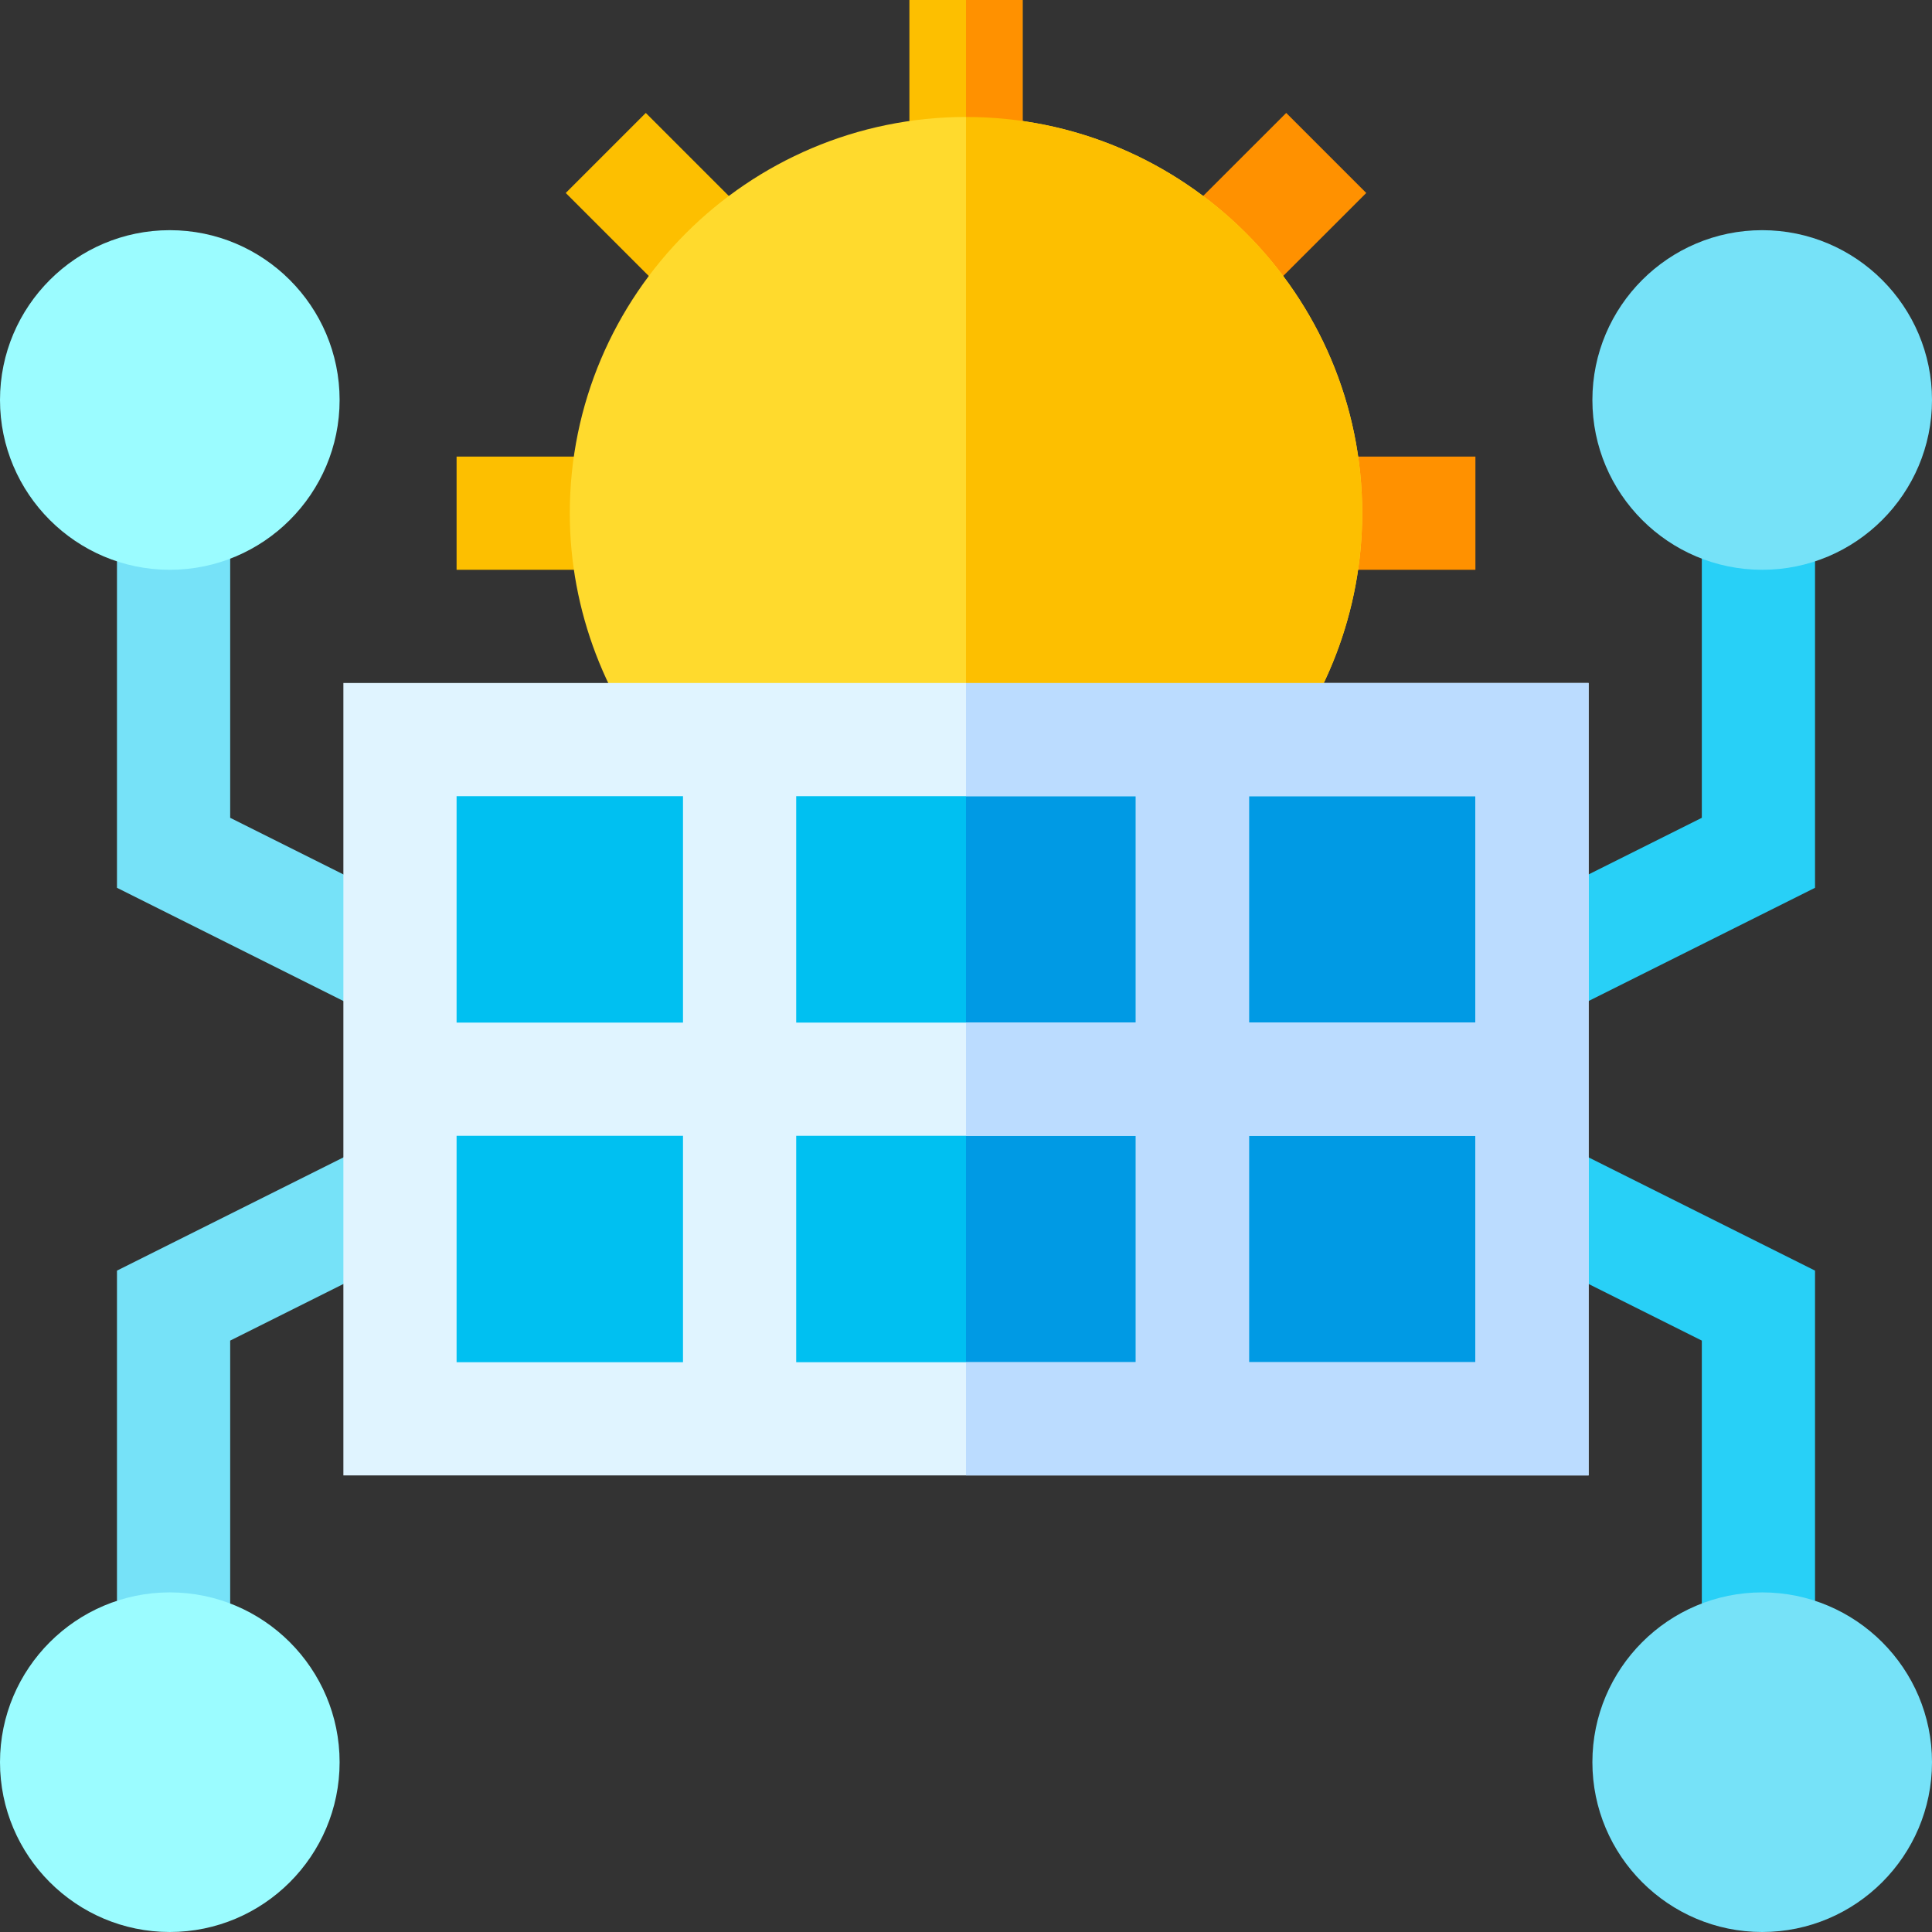<svg height="512pt" viewBox="0 0 512 512" width="512pt" xmlns="http://www.w3.org/2000/svg"><rect x="0" y="0" width="512" height="512" fill="#333333" stroke="none"/><g fill="#fdbf00"><path d="m241 0h30v46h-30zm0 0"/><path d="m121 121h45v30h-45zm0 0"/><path d="m171.141 29.93 31.848 31.848-21.211 21.211-31.848-31.848zm0 0"/></g><path d="m106 196h300v180h-300zm0 0" fill="#00c0f1"/><path d="m256 196h150v180h-150zm0 0" fill="#009ae4"/><path d="m99.289 269.418-68.289-34.145v-99.273h30v80.727l51.711 25.855zm0 0" fill="#76e2f8"/><path d="m412.711 269.418-13.422-26.836 51.711-25.855v-80.727h30v99.273zm0 0" fill="#28d0f7"/><path d="m61 437h-30v-100.273l68.289-34.145 13.422 26.836-51.711 25.855zm0 0" fill="#76e2f8"/><path d="m481 437h-30v-81.727l-51.711-25.855 13.422-26.836 68.289 34.145zm0 0" fill="#28d0f7"/><path d="m346 121h45v30h-45zm0 0" fill="#ff9100"/><path d="m330.211 82.988-21.215-21.211 31.863-31.848 21.211 21.211zm0 0" fill="#ff9100"/><path d="m361 136c0 25.801-9.602 50.699-26.699 69.898h-156.602c-17.098-19.199-26.699-44.098-26.699-69.898 0-57.898 47.102-105 105-105s105 47.102 105 105zm0 0" fill="#ffda2d"/><path d="m91 181v210h330v-210zm90 180h-60v-60h60zm0-90h-60v-60h60zm120 90h-90v-60h90zm0-90h-90v-60h90zm90 90h-60v-60h60zm0-90h-60v-60h60zm0 0" fill="#e0f4ff"/><path d="m256 0h15v46h-15zm0 0" fill="#ff9100"/><path d="m361 136c0 25.801-9.602 50.699-26.699 69.898h-78.301v-174.898c57.898 0 105 47.102 105 105zm0 0" fill="#fdbf00"/><path d="m256 181v30h45v60h-45v30h45v60h-45v30h165v-210zm135 180h-60v-60h60zm0-90h-60v-60h60zm0 0" fill="#bbdcff"/><path d="m467 151c-24.812 0-45-20.188-45-45s20.188-45 45-45 45 20.188 45 45-20.188 45-45 45zm0 0" fill="#76e2f8"/><path d="m467 512c-24.812 0-45-20.188-45-45s20.188-45 45-45 45 20.188 45 45-20.188 45-45 45zm0 0" fill="#76e2f8"/><path d="m45 151c-24.812 0-45-20.188-45-45s20.188-45 45-45 45 20.188 45 45-20.188 45-45 45zm0 0" fill="#9bfcff"/><path d="m45 512c-24.812 0-45-20.188-45-45s20.188-45 45-45 45 20.188 45 45-20.188 45-45 45zm0 0" fill="#9bfcff"/></svg>